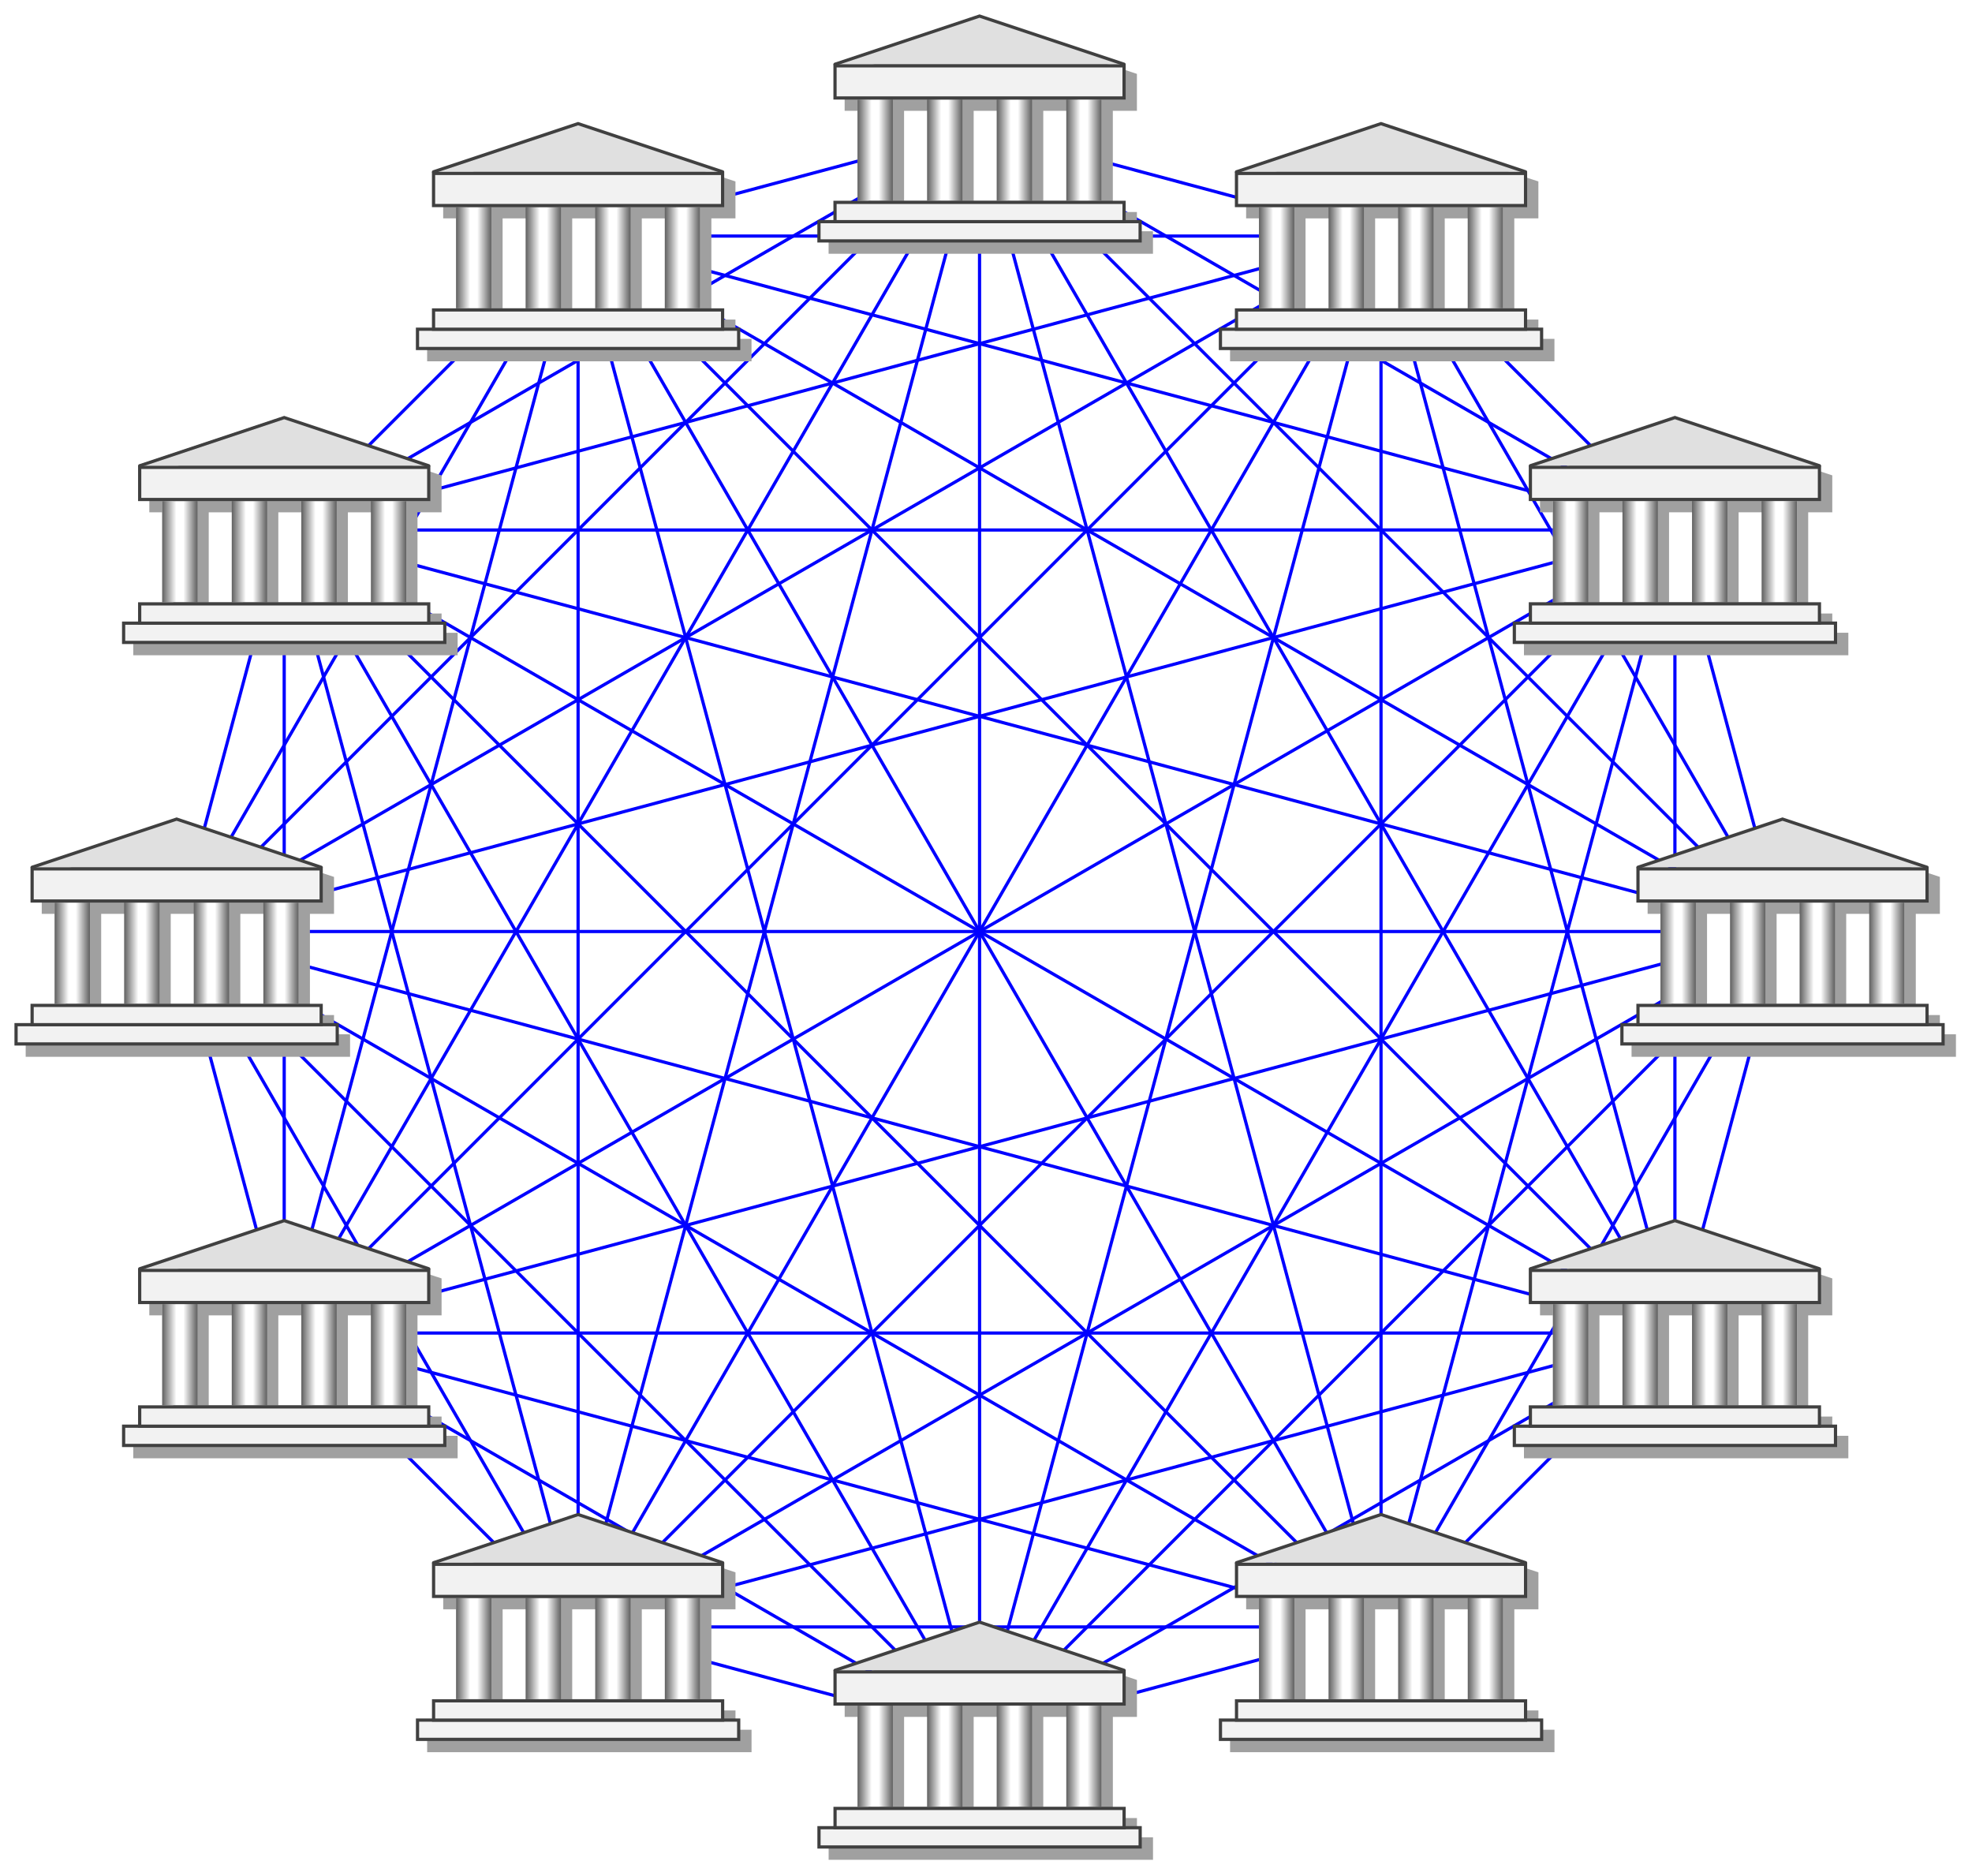 <svg width="614" height="584" xmlns="http://www.w3.org/2000/svg">
<defs>
<linearGradient x2="1" x1="0" id="bankPillar">
<stop stop-color="#606060" offset="0"/>
<stop stop-color="#ffffff" offset="0.4"/>
<stop stop-color="#ffffff" offset="0.6"/>
<stop stop-color="#606060" offset="1"/>
</linearGradient>
<filter width="200%" height="200%" x="-50%" y="-50%" id="bankShaddow">
<feGaussianBlur stdDeviation="2.0"/>
</filter>
</defs>
<line x1="555" y1="290" x2="521.5" y2="415" stroke-width="1" stroke="#0000ff"/>
<line x1="555" y1="290" x2="430" y2="506.5" stroke-width="1" stroke="#0000ff"/>
<line x1="555" y1="290" x2="305" y2="540" stroke-width="1" stroke="#0000ff"/>
<line x1="555" y1="290" x2="180" y2="506.5" stroke-width="1" stroke="#0000ff"/>
<line x1="555" y1="290" x2="88.49" y2="415" stroke-width="1" stroke="#0000ff"/>
<line x1="555" y1="290" x2="55" y2="290" stroke-width="1" stroke="#0000ff"/>
<line x1="555" y1="290" x2="88.49" y2="165" stroke-width="1" stroke="#0000ff"/>
<line x1="555" y1="290" x2="179.99" y2="73.49" stroke-width="1" stroke="#0000ff"/>
<line x1="555" y1="290" x2="304.99" y2="40" stroke-width="1" stroke="#0000ff"/>
<line x1="555" y1="290" x2="429.99" y2="73.49" stroke-width="1" stroke="#0000ff"/>
<line x1="555" y1="290" x2="521.5" y2="164.99" stroke-width="1" stroke="#0000ff"/>
<line x1="521.5" y1="415" x2="430" y2="506.5" stroke-width="1" stroke="#0000ff"/>
<line x1="521.5" y1="415" x2="305" y2="540" stroke-width="1" stroke="#0000ff"/>
<line x1="521.5" y1="415" x2="180" y2="506.5" stroke-width="1" stroke="#0000ff"/>
<line x1="521.5" y1="415" x2="88.49" y2="415" stroke-width="1" stroke="#0000ff"/>
<line x1="521.5" y1="415" x2="55" y2="290" stroke-width="1" stroke="#0000ff"/>
<line x1="521.5" y1="415" x2="88.49" y2="165" stroke-width="1" stroke="#0000ff"/>
<line x1="521.5" y1="415" x2="179.99" y2="73.49" stroke-width="1" stroke="#0000ff"/>
<line x1="521.5" y1="415" x2="304.99" y2="40" stroke-width="1" stroke="#0000ff"/>
<line x1="521.5" y1="415" x2="429.99" y2="73.49" stroke-width="1" stroke="#0000ff"/>
<line x1="521.5" y1="415" x2="521.5" y2="164.99" stroke-width="1" stroke="#0000ff"/>
<line x1="430" y1="506.5" x2="305" y2="540" stroke-width="1" stroke="#0000ff"/>
<line x1="430" y1="506.5" x2="180" y2="506.5" stroke-width="1" stroke="#0000ff"/>
<line x1="430" y1="506.5" x2="88.49" y2="415" stroke-width="1" stroke="#0000ff"/>
<line x1="430" y1="506.5" x2="55" y2="290" stroke-width="1" stroke="#0000ff"/>
<line x1="430" y1="506.5" x2="88.49" y2="165" stroke-width="1" stroke="#0000ff"/>
<line x1="430" y1="506.5" x2="179.99" y2="73.49" stroke-width="1" stroke="#0000ff"/>
<line x1="430" y1="506.5" x2="304.99" y2="40" stroke-width="1" stroke="#0000ff"/>
<line x1="430" y1="506.5" x2="429.99" y2="73.49" stroke-width="1" stroke="#0000ff"/>
<line x1="430" y1="506.5" x2="521.5" y2="164.99" stroke-width="1" stroke="#0000ff"/>
<line x1="305" y1="540" x2="180" y2="506.5" stroke-width="1" stroke="#0000ff"/>
<line x1="305" y1="540" x2="88.49" y2="415" stroke-width="1" stroke="#0000ff"/>
<line x1="305" y1="540" x2="55" y2="290" stroke-width="1" stroke="#0000ff"/>
<line x1="305" y1="540" x2="88.49" y2="165" stroke-width="1" stroke="#0000ff"/>
<line x1="305" y1="540" x2="179.99" y2="73.49" stroke-width="1" stroke="#0000ff"/>
<line x1="305" y1="540" x2="304.99" y2="40" stroke-width="1" stroke="#0000ff"/>
<line x1="305" y1="540" x2="429.99" y2="73.49" stroke-width="1" stroke="#0000ff"/>
<line x1="305" y1="540" x2="521.5" y2="164.99" stroke-width="1" stroke="#0000ff"/>
<line x1="180" y1="506.5" x2="88.49" y2="415" stroke-width="1" stroke="#0000ff"/>
<line x1="180" y1="506.5" x2="55" y2="290" stroke-width="1" stroke="#0000ff"/>
<line x1="180" y1="506.5" x2="88.49" y2="165" stroke-width="1" stroke="#0000ff"/>
<line x1="180" y1="506.5" x2="179.99" y2="73.49" stroke-width="1" stroke="#0000ff"/>
<line x1="180" y1="506.5" x2="304.99" y2="40" stroke-width="1" stroke="#0000ff"/>
<line x1="180" y1="506.5" x2="429.99" y2="73.49" stroke-width="1" stroke="#0000ff"/>
<line x1="180" y1="506.5" x2="521.5" y2="164.99" stroke-width="1" stroke="#0000ff"/>
<line x1="88.49" y1="415" x2="55" y2="290" stroke-width="1" stroke="#0000ff"/>
<line x1="88.49" y1="415" x2="88.49" y2="165" stroke-width="1" stroke="#0000ff"/>
<line x1="88.49" y1="415" x2="179.99" y2="73.49" stroke-width="1" stroke="#0000ff"/>
<line x1="88.49" y1="415" x2="304.99" y2="40" stroke-width="1" stroke="#0000ff"/>
<line x1="88.49" y1="415" x2="429.99" y2="73.49" stroke-width="1" stroke="#0000ff"/>
<line x1="88.49" y1="415" x2="521.5" y2="164.99" stroke-width="1" stroke="#0000ff"/>
<line x1="55" y1="290" x2="88.49" y2="165" stroke-width="1" stroke="#0000ff"/>
<line x1="55" y1="290" x2="179.99" y2="73.49" stroke-width="1" stroke="#0000ff"/>
<line x1="55" y1="290" x2="304.99" y2="40" stroke-width="1" stroke="#0000ff"/>
<line x1="55" y1="290" x2="429.99" y2="73.49" stroke-width="1" stroke="#0000ff"/>
<line x1="55" y1="290" x2="521.5" y2="164.99" stroke-width="1" stroke="#0000ff"/>
<line x1="88.49" y1="165" x2="179.99" y2="73.49" stroke-width="1" stroke="#0000ff"/>
<line x1="88.49" y1="165" x2="304.99" y2="40" stroke-width="1" stroke="#0000ff"/>
<line x1="88.49" y1="165" x2="429.99" y2="73.49" stroke-width="1" stroke="#0000ff"/>
<line x1="88.49" y1="165" x2="521.5" y2="164.99" stroke-width="1" stroke="#0000ff"/>
<line x1="179.99" y1="73.49" x2="304.99" y2="40" stroke-width="1" stroke="#0000ff"/>
<line x1="179.99" y1="73.49" x2="429.99" y2="73.49" stroke-width="1" stroke="#0000ff"/>
<line x1="179.99" y1="73.49" x2="521.5" y2="164.99" stroke-width="1" stroke="#0000ff"/>
<line x1="304.99" y1="40" x2="429.99" y2="73.49" stroke-width="1" stroke="#0000ff"/>
<line x1="304.99" y1="40" x2="521.5" y2="164.99" stroke-width="1" stroke="#0000ff"/>
<line x1="429.99" y1="73.49" x2="521.5" y2="164.99" stroke-width="1" stroke="#0000ff"/>
<path fill="#a0a0a0" d="M 513,273 L 558.5,258 604,273 604,284.5 596.5,284.5 596.5,316 604,316 604,322 609,322 609,329 508,329 508,322 513,322 513,316 520.5,316 520.5,284.5 513,284.5" filter="url(#bankShaddow)"/>
<rect x="517" y="281" width="76" height="31.5" fill="#ffffff"/>
<path fill="#a0a0a0" d="M 520.5,273.5 L 542.16,273.5 542.16,284.5 531.5,284.5 531.5,316 520.5,316" filter="url(#bankShaddow)"/>
<rect x="517" y="281" width="11" height="31.5" fill="url(#bankPillar)"/>
<path fill="#a0a0a0" d="M 542.16,273.5 L 563.83,273.5 563.83,284.5 553.16,284.5 553.16,316 542.16,316" filter="url(#bankShaddow)"/>
<rect x="538.66" y="281" width="11" height="31.5" fill="url(#bankPillar)"/>
<path fill="#a0a0a0" d="M 563.83,273.5 L 585.5,273.5 585.5,284.5 574.83,284.5 574.83,316 563.83,316" filter="url(#bankShaddow)"/>
<rect x="560.33" y="281" width="11" height="31.5" fill="url(#bankPillar)"/>
<rect x="581.99" y="281" width="11" height="31.5" fill="url(#bankPillar)"/>
<path stroke="#404040" stroke-width="1" fill="#e0e0e0" d="M 510,270 L 555,255 600,270" stroke-linecap="round"/>
<rect x="510" y="270.5" width="90" height="10" stroke="#404040" stroke-width="1" fill="#f2f2f2"/>
<rect x="505" y="319" width="100" height="6" stroke="#404040" stroke-width="1" fill="#f2f2f2"/>
<rect x="510" y="313" width="90" height="6" stroke="#404040" stroke-width="1" fill="#f2f2f2"/>
<path fill="#a0a0a0" d="M 479.5,398 L 525,383 570.5,398 570.5,409.5 563,409.5 563,441 570.5,441 570.5,447 575.5,447 575.5,454 474.5,454 474.5,447 479.5,447 479.5,441 487,441 487,409.5 479.5,409.5" filter="url(#bankShaddow)"/>
<rect x="483.5" y="406" width="76" height="31.5" fill="#ffffff"/>
<path fill="#a0a0a0" d="M 487,398.5 L 508.67,398.5 508.67,409.5 498,409.5 498,441 487,441" filter="url(#bankShaddow)"/>
<rect x="483.5" y="406" width="11" height="31.5" fill="url(#bankPillar)"/>
<path fill="#a0a0a0" d="M 508.67,398.5 L 530.33,398.5 530.33,409.5 519.67,409.5 519.67,441 508.67,441" filter="url(#bankShaddow)"/>
<rect x="505.17" y="406" width="11" height="31.5" fill="url(#bankPillar)"/>
<path fill="#a0a0a0" d="M 530.33,398.5 L 552,398.5 552,409.5 541.33,409.5 541.33,441 530.33,441" filter="url(#bankShaddow)"/>
<rect x="526.83" y="406" width="11" height="31.5" fill="url(#bankPillar)"/>
<rect x="548.5" y="406" width="11" height="31.5" fill="url(#bankPillar)"/>
<path stroke="#404040" stroke-width="1" fill="#e0e0e0" d="M 476.5,395 L 521.5,380 566.5,395" stroke-linecap="round"/>
<rect x="476.5" y="395.5" width="90" height="10" stroke="#404040" stroke-width="1" fill="#f2f2f2"/>
<rect x="471.5" y="444" width="100" height="6" stroke="#404040" stroke-width="1" fill="#f2f2f2"/>
<rect x="476.5" y="438" width="90" height="6" stroke="#404040" stroke-width="1" fill="#f2f2f2"/>
<path fill="#a0a0a0" d="M 388,489.5 L 433.5,474.5 479,489.5 479,501 471.5,501 471.5,532.5 479,532.5 479,538.5 484,538.5 484,545.5 383,545.5 383,538.5 388,538.5 388,532.5 395.5,532.5 395.5,501 388,501" filter="url(#bankShaddow)"/>
<rect x="392" y="497.5" width="76" height="31.5" fill="#ffffff"/>
<path fill="#a0a0a0" d="M 395.5,490 L 417.16,490 417.16,501 406.5,501 406.5,532.5 395.5,532.5" filter="url(#bankShaddow)"/>
<rect x="392" y="497.5" width="11" height="31.5" fill="url(#bankPillar)"/>
<path fill="#a0a0a0" d="M 417.16,490 L 438.83,490 438.83,501 428.16,501 428.16,532.5 417.16,532.5" filter="url(#bankShaddow)"/>
<rect x="413.66" y="497.5" width="11" height="31.5" fill="url(#bankPillar)"/>
<path fill="#a0a0a0" d="M 438.83,490 L 460.5,490 460.5,501 449.83,501 449.83,532.5 438.83,532.5" filter="url(#bankShaddow)"/>
<rect x="435.33" y="497.5" width="11" height="31.5" fill="url(#bankPillar)"/>
<rect x="457" y="497.5" width="11" height="31.5" fill="url(#bankPillar)"/>
<path stroke="#404040" stroke-width="1" fill="#e0e0e0" d="M 385,486.5 L 430,471.5 475,486.5" stroke-linecap="round"/>
<rect x="385" y="487" width="90" height="10" stroke="#404040" stroke-width="1" fill="#f2f2f2"/>
<rect x="380" y="535.5" width="100" height="6" stroke="#404040" stroke-width="1" fill="#f2f2f2"/>
<rect x="385" y="529.5" width="90" height="6" stroke="#404040" stroke-width="1" fill="#f2f2f2"/>
<path fill="#a0a0a0" d="M 263,523 L 308.5,508 354,523 354,534.5 346.5,534.5 346.5,566 354,566 354,572 359,572 359,579 258,579 258,572 263,572 263,566 270.5,566 270.5,534.5 263,534.5" filter="url(#bankShaddow)"/>
<rect x="267" y="531" width="76" height="31.5" fill="#ffffff"/>
<path fill="#a0a0a0" d="M 270.5,523.5 L 292.16,523.5 292.16,534.5 281.5,534.5 281.5,566 270.5,566" filter="url(#bankShaddow)"/>
<rect x="267" y="531" width="11" height="31.5" fill="url(#bankPillar)"/>
<path fill="#a0a0a0" d="M 292.16,523.5 L 313.83,523.5 313.83,534.5 303.16,534.5 303.16,566 292.16,566" filter="url(#bankShaddow)"/>
<rect x="288.66" y="531" width="11" height="31.5" fill="url(#bankPillar)"/>
<path fill="#a0a0a0" d="M 313.83,523.5 L 335.5,523.5 335.5,534.5 324.83,534.5 324.83,566 313.83,566" filter="url(#bankShaddow)"/>
<rect x="310.33" y="531" width="11" height="31.5" fill="url(#bankPillar)"/>
<rect x="332" y="531" width="11" height="31.5" fill="url(#bankPillar)"/>
<path stroke="#404040" stroke-width="1" fill="#e0e0e0" d="M 260,520 L 305,505 350,520" stroke-linecap="round"/>
<rect x="260" y="520.5" width="90" height="10" stroke="#404040" stroke-width="1" fill="#f2f2f2"/>
<rect x="255" y="569" width="100" height="6" stroke="#404040" stroke-width="1" fill="#f2f2f2"/>
<rect x="260" y="563" width="90" height="6" stroke="#404040" stroke-width="1" fill="#f2f2f2"/>
<path fill="#a0a0a0" d="M 138,489.5 L 183.5,474.5 229,489.5 229,501 221.5,501 221.5,532.5 229,532.5 229,538.5 234,538.5 234,545.5 133,545.5 133,538.5 138,538.5 138,532.5 145.5,532.5 145.5,501 138,501" filter="url(#bankShaddow)"/>
<rect x="142" y="497.5" width="76" height="31.5" fill="#ffffff"/>
<path fill="#a0a0a0" d="M 145.5,490 L 167.16,490 167.16,501 156.5,501 156.5,532.5 145.5,532.5" filter="url(#bankShaddow)"/>
<rect x="142" y="497.5" width="11" height="31.5" fill="url(#bankPillar)"/>
<path fill="#a0a0a0" d="M 167.16,490 L 188.83,490 188.83,501 178.16,501 178.16,532.5 167.16,532.5" filter="url(#bankShaddow)"/>
<rect x="163.66" y="497.5" width="11" height="31.5" fill="url(#bankPillar)"/>
<path fill="#a0a0a0" d="M 188.83,490 L 210.5,490 210.5,501 199.83,501 199.83,532.5 188.83,532.5" filter="url(#bankShaddow)"/>
<rect x="185.33" y="497.5" width="11" height="31.5" fill="url(#bankPillar)"/>
<rect x="207" y="497.5" width="11" height="31.5" fill="url(#bankPillar)"/>
<path stroke="#404040" stroke-width="1" fill="#e0e0e0" d="M 135,486.5 L 180,471.5 225,486.5" stroke-linecap="round"/>
<rect x="135" y="487" width="90" height="10" stroke="#404040" stroke-width="1" fill="#f2f2f2"/>
<rect x="130" y="535.5" width="100" height="6" stroke="#404040" stroke-width="1" fill="#f2f2f2"/>
<rect x="135" y="529.5" width="90" height="6" stroke="#404040" stroke-width="1" fill="#f2f2f2"/>
<path fill="#a0a0a0" d="M 46.49,398 L 91.99,383 137.49,398 137.49,409.5 129.99,409.5 129.99,441 137.49,441 137.49,447 142.49,447 142.49,454 41.49,454 41.49,447 46.49,447 46.49,441 53.99,441 53.99,409.5 46.49,409.5" filter="url(#bankShaddow)"/>
<rect x="50.49" y="406" width="76" height="31.5" fill="#ffffff"/>
<path fill="#a0a0a0" d="M 53.99,398.5 L 75.66,398.5 75.66,409.5 64.99,409.5 64.99,441 53.99,441" filter="url(#bankShaddow)"/>
<rect x="50.49" y="406" width="11" height="31.5" fill="url(#bankPillar)"/>
<path fill="#a0a0a0" d="M 75.66,398.5 L 97.32,398.5 97.32,409.5 86.66,409.5 86.66,441 75.66,441" filter="url(#bankShaddow)"/>
<rect x="72.16" y="406" width="11" height="31.5" fill="url(#bankPillar)"/>
<path fill="#a0a0a0" d="M 97.32,398.5 L 118.99,398.5 118.99,409.5 108.32,409.5 108.32,441 97.32,441" filter="url(#bankShaddow)"/>
<rect x="93.82" y="406" width="11" height="31.5" fill="url(#bankPillar)"/>
<rect x="115.49" y="406" width="11" height="31.5" fill="url(#bankPillar)"/>
<path stroke="#404040" stroke-width="1" fill="#e0e0e0" d="M 43.49,395 L 88.49,380 133.49,395" stroke-linecap="round"/>
<rect x="43.49" y="395.5" width="90" height="10" stroke="#404040" stroke-width="1" fill="#f2f2f2"/>
<rect x="38.49" y="444" width="100" height="6" stroke="#404040" stroke-width="1" fill="#f2f2f2"/>
<rect x="43.49" y="438" width="90" height="6" stroke="#404040" stroke-width="1" fill="#f2f2f2"/>
<path fill="#a0a0a0" d="M 13,273 L 58.5,258 104,273 104,284.5 96.5,284.5 96.5,316 104,316 104,322 109,322 109,329 8,329 8,322 13,322 13,316 20.5,316 20.5,284.5 13,284.5" filter="url(#bankShaddow)"/>
<rect x="17" y="281" width="76" height="31.5" fill="#ffffff"/>
<path fill="#a0a0a0" d="M 20.5,273.5 L 42.16,273.5 42.16,284.5 31.5,284.5 31.5,316 20.5,316" filter="url(#bankShaddow)"/>
<rect x="17" y="281" width="11" height="31.5" fill="url(#bankPillar)"/>
<path fill="#a0a0a0" d="M 42.16,273.5 L 63.83,273.5 63.83,284.5 53.16,284.5 53.16,316 42.16,316" filter="url(#bankShaddow)"/>
<rect x="38.66" y="281" width="11" height="31.5" fill="url(#bankPillar)"/>
<path fill="#a0a0a0" d="M 63.83,273.5 L 85.5,273.5 85.5,284.5 74.83,284.5 74.83,316 63.83,316" filter="url(#bankShaddow)"/>
<rect x="60.33" y="281" width="11" height="31.5" fill="url(#bankPillar)"/>
<rect x="82" y="281" width="11" height="31.5" fill="url(#bankPillar)"/>
<path stroke="#404040" stroke-width="1" fill="#e0e0e0" d="M 10,270 L 55,255 100,270" stroke-linecap="round"/>
<rect x="10" y="270.5" width="90" height="10" stroke="#404040" stroke-width="1" fill="#f2f2f2"/>
<rect x="5" y="319" width="100" height="6" stroke="#404040" stroke-width="1" fill="#f2f2f2"/>
<rect x="10" y="313" width="90" height="6" stroke="#404040" stroke-width="1" fill="#f2f2f2"/>
<path fill="#a0a0a0" d="M 46.49,148 L 91.99,133 137.49,148 137.49,159.5 129.99,159.5 129.99,191 137.49,191 137.49,197 142.49,197 142.49,204 41.49,204 41.49,197 46.49,197 46.49,191 53.99,191 53.99,159.5 46.49,159.5" filter="url(#bankShaddow)"/>
<rect x="50.49" y="156" width="76" height="31.5" fill="#ffffff"/>
<path fill="#a0a0a0" d="M 53.99,148.5 L 75.66,148.5 75.66,159.5 64.99,159.5 64.99,191 53.99,191" filter="url(#bankShaddow)"/>
<rect x="50.49" y="156" width="11" height="31.5" fill="url(#bankPillar)"/>
<path fill="#a0a0a0" d="M 75.66,148.5 L 97.32,148.5 97.32,159.5 86.66,159.5 86.66,191 75.66,191" filter="url(#bankShaddow)"/>
<rect x="72.16" y="156" width="11" height="31.5" fill="url(#bankPillar)"/>
<path fill="#a0a0a0" d="M 97.32,148.5 L 118.99,148.5 118.99,159.5 108.32,159.5 108.32,191 97.32,191" filter="url(#bankShaddow)"/>
<rect x="93.82" y="156" width="11" height="31.5" fill="url(#bankPillar)"/>
<rect x="115.49" y="156" width="11" height="31.5" fill="url(#bankPillar)"/>
<path stroke="#404040" stroke-width="1" fill="#e0e0e0" d="M 43.49,145 L 88.49,130 133.49,145" stroke-linecap="round"/>
<rect x="43.49" y="145.5" width="90" height="10" stroke="#404040" stroke-width="1" fill="#f2f2f2"/>
<rect x="38.49" y="194" width="100" height="6" stroke="#404040" stroke-width="1" fill="#f2f2f2"/>
<rect x="43.49" y="188" width="90" height="6" stroke="#404040" stroke-width="1" fill="#f2f2f2"/>
<path fill="#a0a0a0" d="M 137.99,56.49 L 183.49,41.49 228.99,56.49 228.99,67.99 221.49,67.99 221.49,99.49 228.99,99.49 228.99,105.49 233.99,105.49 233.99,112.49 132.99,112.49 132.99,105.49 137.99,105.49 137.99,99.49 145.49,99.49 145.49,67.99 137.99,67.99" filter="url(#bankShaddow)"/>
<rect x="141.99" y="64.49" width="76" height="31.5" fill="#ffffff"/>
<path fill="#a0a0a0" d="M 145.49,56.99 L 167.16,56.99 167.16,67.99 156.49,67.99 156.49,99.49 145.49,99.49" filter="url(#bankShaddow)"/>
<rect x="141.99" y="64.49" width="11" height="31.5" fill="url(#bankPillar)"/>
<path fill="#a0a0a0" d="M 167.16,56.99 L 188.83,56.99 188.83,67.99 178.16,67.99 178.16,99.49 167.16,99.49" filter="url(#bankShaddow)"/>
<rect x="163.66" y="64.49" width="11" height="31.5" fill="url(#bankPillar)"/>
<path fill="#a0a0a0" d="M 188.83,56.99 L 210.49,56.99 210.49,67.99 199.83,67.99 199.83,99.49 188.83,99.49" filter="url(#bankShaddow)"/>
<rect x="185.33" y="64.49" width="11" height="31.5" fill="url(#bankPillar)"/>
<rect x="206.99" y="64.49" width="11" height="31.5" fill="url(#bankPillar)"/>
<path stroke="#404040" stroke-width="1" fill="#e0e0e0" d="M 134.99,53.49 L 179.99,38.49 224.99,53.49" stroke-linecap="round"/>
<rect x="134.99" y="53.99" width="90" height="10" stroke="#404040" stroke-width="1" fill="#f2f2f2"/>
<rect x="129.99" y="102.49" width="100" height="6" stroke="#404040" stroke-width="1" fill="#f2f2f2"/>
<rect x="134.99" y="96.49" width="90" height="6" stroke="#404040" stroke-width="1" fill="#f2f2f2"/>
<path fill="#a0a0a0" d="M 262.99,23 L 308.49,8 353.99,23 353.99,34.5 346.49,34.5 346.49,66 353.99,66 353.99,72 358.99,72 358.99,79 257.99,79 257.99,72 262.99,72 262.99,66 270.49,66 270.49,34.5 262.99,34.5" filter="url(#bankShaddow)"/>
<rect x="266.99" y="31" width="76" height="31.5" fill="#ffffff"/>
<path fill="#a0a0a0" d="M 270.49,23.5 L 292.16,23.5 292.16,34.5 281.49,34.5 281.49,66 270.49,66" filter="url(#bankShaddow)"/>
<rect x="266.99" y="31" width="11" height="31.5" fill="url(#bankPillar)"/>
<path fill="#a0a0a0" d="M 292.16,23.5 L 313.83,23.5 313.83,34.5 303.16,34.5 303.16,66 292.16,66" filter="url(#bankShaddow)"/>
<rect x="288.66" y="31" width="11" height="31.5" fill="url(#bankPillar)"/>
<path fill="#a0a0a0" d="M 313.83,23.5 L 335.49,23.5 335.49,34.5 324.83,34.5 324.83,66 313.83,66" filter="url(#bankShaddow)"/>
<rect x="310.33" y="31" width="11" height="31.5" fill="url(#bankPillar)"/>
<rect x="332" y="31" width="11" height="31.5" fill="url(#bankPillar)"/>
<path stroke="#404040" stroke-width="1" fill="#e0e0e0" d="M 259.99,20 L 304.99,5 349.99,20" stroke-linecap="round"/>
<rect x="259.99" y="20.5" width="90" height="10" stroke="#404040" stroke-width="1" fill="#f2f2f2"/>
<rect x="254.99" y="69" width="100" height="6" stroke="#404040" stroke-width="1" fill="#f2f2f2"/>
<rect x="259.99" y="63" width="90" height="6" stroke="#404040" stroke-width="1" fill="#f2f2f2"/>
<path fill="#a0a0a0" d="M 387.99,56.49 L 433.49,41.49 478.99,56.49 478.99,67.99 471.49,67.99 471.49,99.49 478.99,99.49 478.99,105.49 483.99,105.49 483.99,112.49 382.99,112.49 382.99,105.49 387.99,105.49 387.99,99.49 395.49,99.49 395.49,67.99 387.99,67.99" filter="url(#bankShaddow)"/>
<rect x="391.99" y="64.49" width="76" height="31.5" fill="#ffffff"/>
<path fill="#a0a0a0" d="M 395.49,56.99 L 417.16,56.99 417.16,67.99 406.49,67.99 406.49,99.49 395.49,99.49" filter="url(#bankShaddow)"/>
<rect x="391.99" y="64.49" width="11" height="31.5" fill="url(#bankPillar)"/>
<path fill="#a0a0a0" d="M 417.16,56.99 L 438.83,56.99 438.83,67.99 428.16,67.99 428.16,99.49 417.16,99.49" filter="url(#bankShaddow)"/>
<rect x="413.66" y="64.49" width="11" height="31.5" fill="url(#bankPillar)"/>
<path fill="#a0a0a0" d="M 438.83,56.99 L 460.49,56.99 460.49,67.99 449.83,67.99 449.83,99.49 438.83,99.49" filter="url(#bankShaddow)"/>
<rect x="435.33" y="64.49" width="11" height="31.5" fill="url(#bankPillar)"/>
<rect x="456.99" y="64.49" width="11" height="31.5" fill="url(#bankPillar)"/>
<path stroke="#404040" stroke-width="1" fill="#e0e0e0" d="M 384.99,53.49 L 429.99,38.49 474.99,53.49" stroke-linecap="round"/>
<rect x="384.99" y="53.99" width="90" height="10" stroke="#404040" stroke-width="1" fill="#f2f2f2"/>
<rect x="379.99" y="102.49" width="100" height="6" stroke="#404040" stroke-width="1" fill="#f2f2f2"/>
<rect x="384.99" y="96.49" width="90" height="6" stroke="#404040" stroke-width="1" fill="#f2f2f2"/>
<path fill="#a0a0a0" d="M 479.5,147.99 L 525,132.99 570.5,147.99 570.5,159.49 563,159.49 563,190.99 570.5,190.99 570.5,196.99 575.5,196.99 575.5,203.99 474.5,203.99 474.5,196.99 479.5,196.99 479.5,190.99 487,190.99 487,159.49 479.5,159.49" filter="url(#bankShaddow)"/>
<rect x="483.5" y="155.99" width="76" height="31.5" fill="#ffffff"/>
<path fill="#a0a0a0" d="M 487,148.49 L 508.67,148.49 508.67,159.49 498,159.49 498,190.99 487,190.99" filter="url(#bankShaddow)"/>
<rect x="483.5" y="155.99" width="11" height="31.5" fill="url(#bankPillar)"/>
<path fill="#a0a0a0" d="M 508.67,148.49 L 530.33,148.49 530.33,159.49 519.67,159.49 519.67,190.99 508.67,190.99" filter="url(#bankShaddow)"/>
<rect x="505.17" y="155.99" width="11" height="31.5" fill="url(#bankPillar)"/>
<path fill="#a0a0a0" d="M 530.33,148.49 L 552,148.49 552,159.49 541.33,159.49 541.33,190.99 530.33,190.99" filter="url(#bankShaddow)"/>
<rect x="526.83" y="155.99" width="11" height="31.5" fill="url(#bankPillar)"/>
<rect x="548.5" y="155.99" width="11" height="31.5" fill="url(#bankPillar)"/>
<path stroke="#404040" stroke-width="1" fill="#e0e0e0" d="M 476.5,144.99 L 521.5,129.99 566.5,144.99" stroke-linecap="round"/>
<rect x="476.5" y="145.49" width="90" height="10" stroke="#404040" stroke-width="1" fill="#f2f2f2"/>
<rect x="471.5" y="193.99" width="100" height="6" stroke="#404040" stroke-width="1" fill="#f2f2f2"/>
<rect x="476.5" y="187.99" width="90" height="6" stroke="#404040" stroke-width="1" fill="#f2f2f2"/>
</svg>
